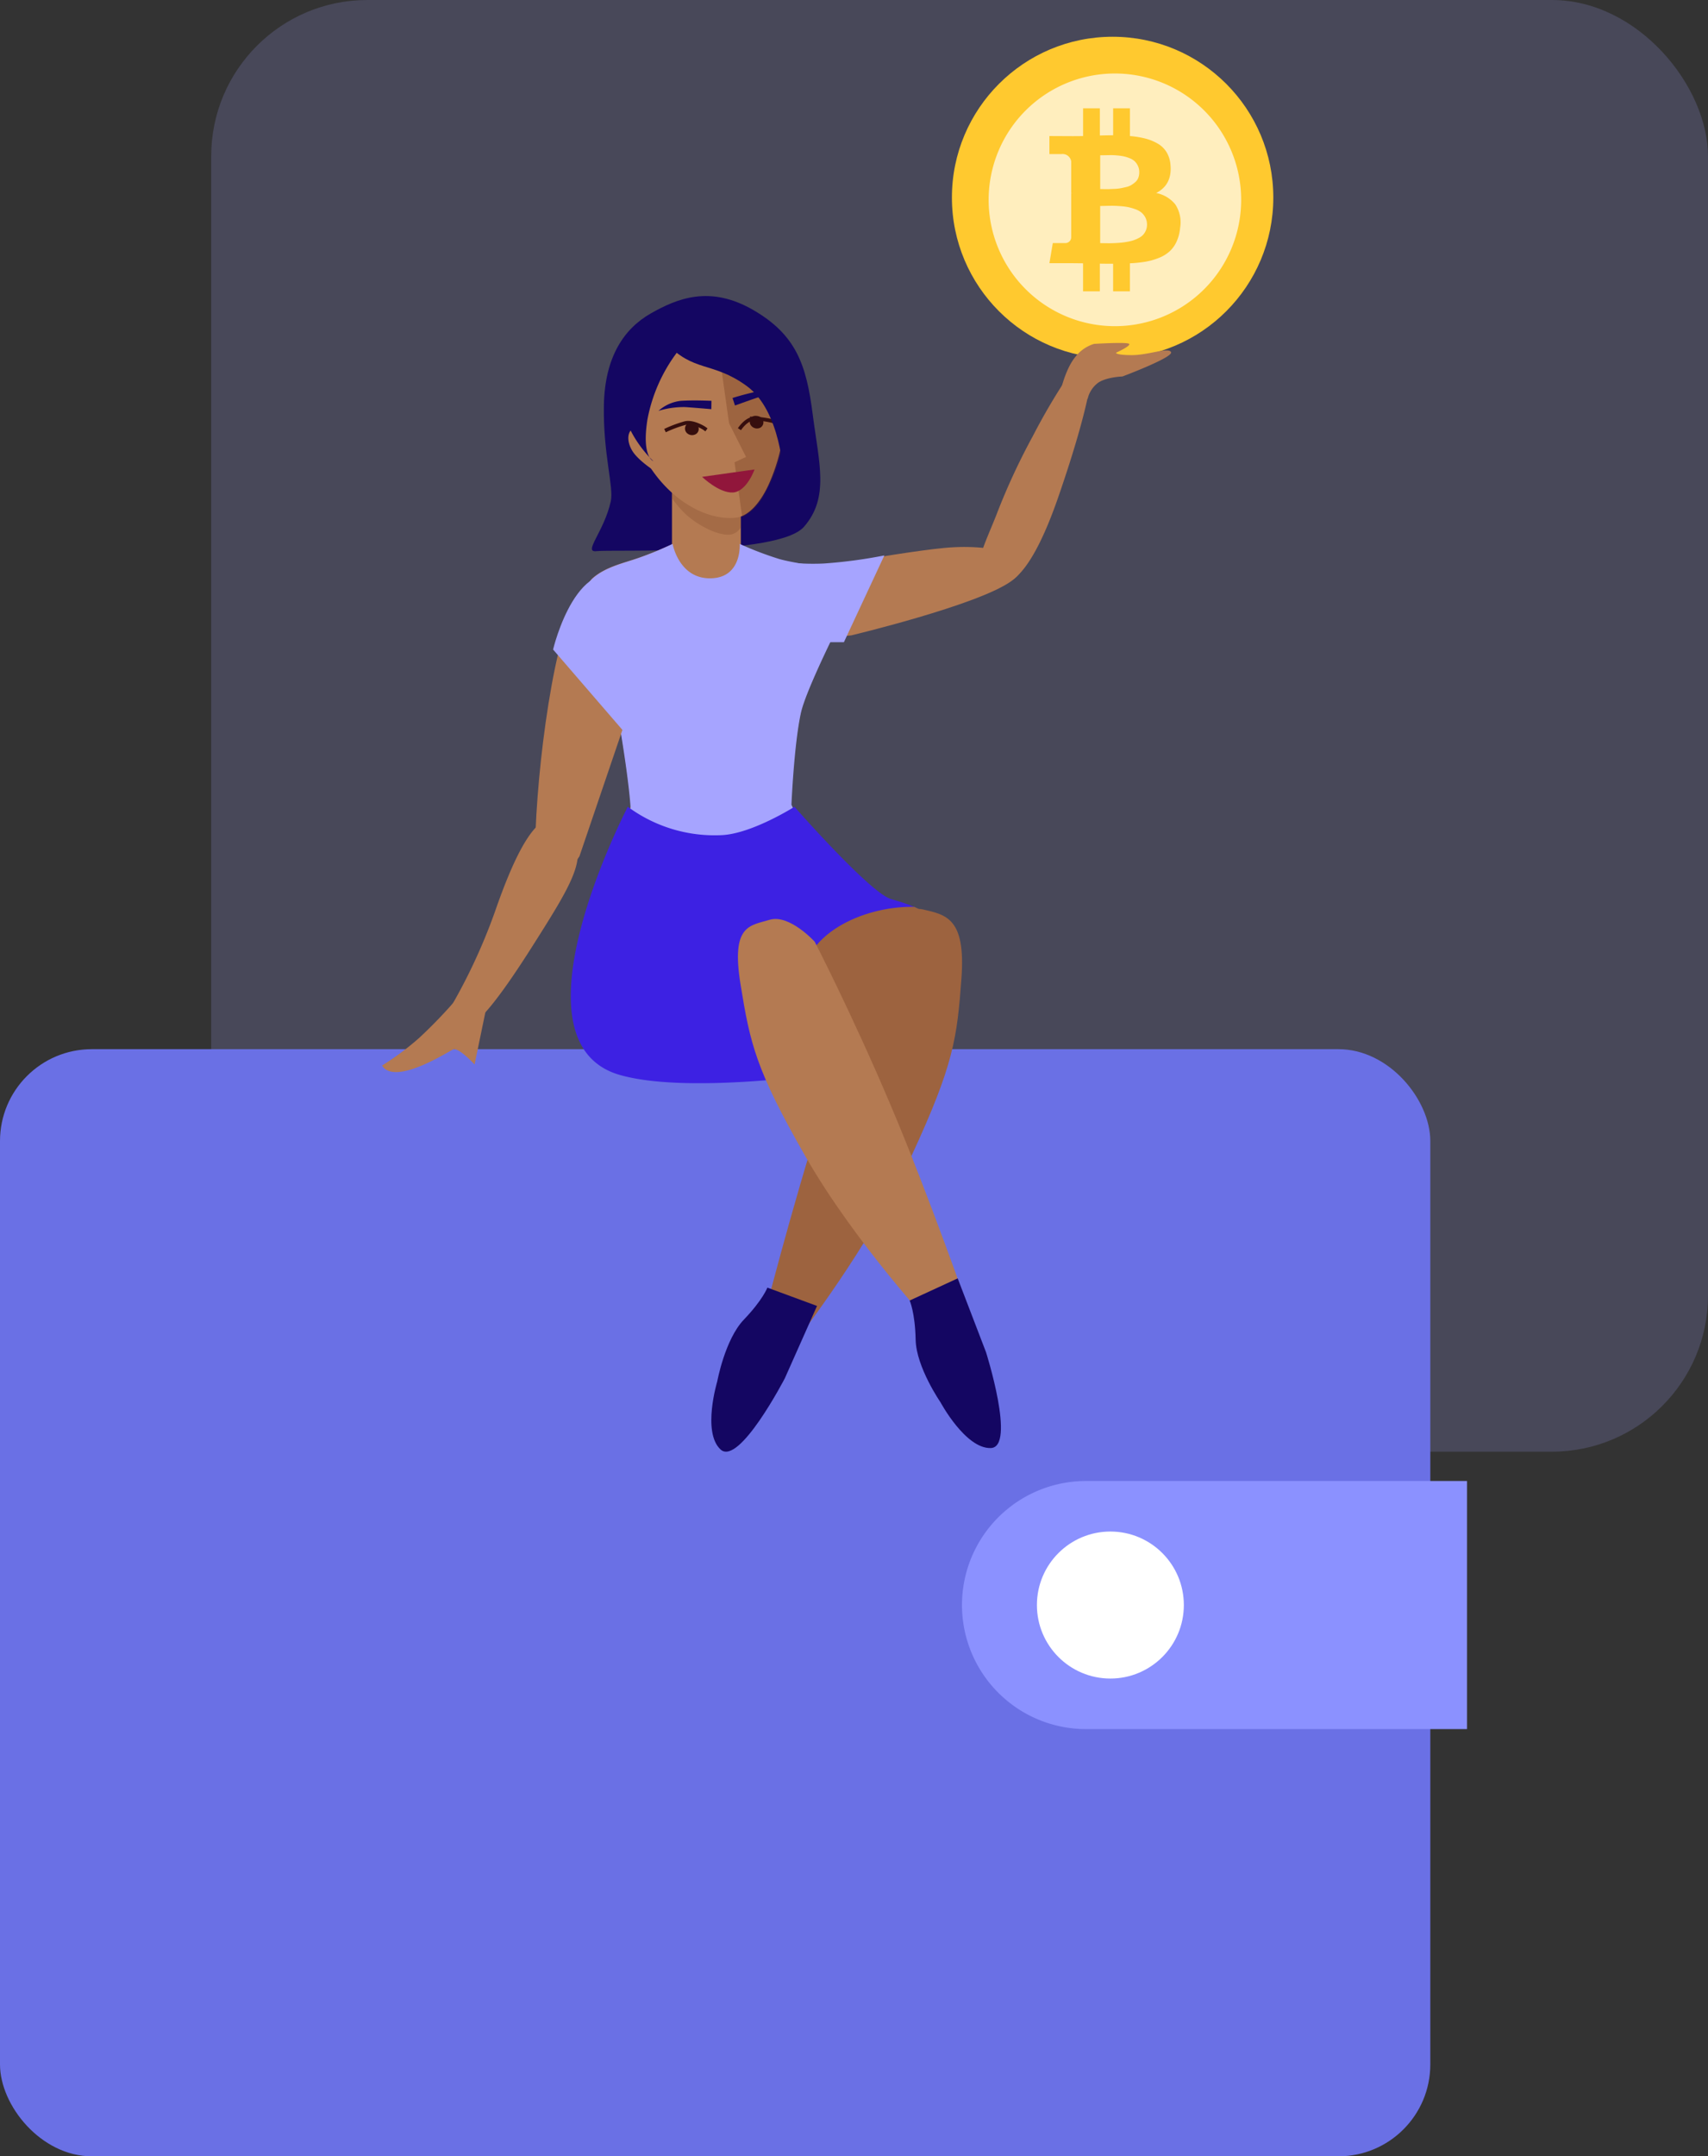 <svg xmlns="http://www.w3.org/2000/svg" width="372" height="469.383" viewBox="0 0 372 469.383">
  <rect x="0" y="0" width="372" height="469.383" fill="#333333" stroke="none"/>
  <g id="hot-wallet-btc" transform="translate(-58.482 -71.617)">
    <rect id="Rectangle_1580" data-name="Rectangle 1580" width="326" height="316" rx="34" transform="translate(104.482 71.617)" fill="#a6a4ff" opacity="0.186"/>
    <g id="wallet" transform="translate(13.482 -344)">
      <rect id="Rectangle_978" data-name="Rectangle 978" width="311.518" height="241" rx="20" transform="translate(45 644)" fill="#6a70e5"/>
      <g id="Group_971" data-name="Group 971" transform="translate(254.518 738)">
        <path id="Rectangle_979" data-name="Rectangle 979" d="M27,0h83a0,0,0,0,1,0,0V54a0,0,0,0,1,0,0H27A27,27,0,0,1,0,27v0A27,27,0,0,1,27,0Z" fill="#8b91ff"/>
      </g>
      <circle id="Ellipse_36" data-name="Ellipse 36" cx="16" cy="16" r="16" transform="translate(270.839 749)" fill="#fff"/>
    </g>
    <g id="lia5" transform="translate(-905.5 -802.394)">
      <path id="hair-back" d="M268.59,392.53c-6.346,1.894-11.881,6.891-14.455,17.2s-1.866,17.808-3.229,20.678c-2.945,6.2-8.559,9.576-5.43,9.889s38.305,9.96,45.171,4.993,6.3-12.732,7.367-23.467.413-17.614-7.54-25.025S274.936,390.636,268.59,392.53Z" transform="translate(755.717 620.19) rotate(-13)" fill="#140662"/>
      <path id="torso" d="M102.419,143.673a77.145,77.145,0,0,1-7.435,3.04c-3.092,1.084-7.115,1.9-9.959,4.376-4.817,4.192,3.877,19.938,5.955,32.324s2.356,17.22,2.356,17.22l-7.021,23.5a235.052,235.052,0,0,0,29.477,1.589c13.336-.379,21.567-3.889,21.567-3.889l-9.392-21.2s.886-13.655,2.376-20.445,11.877-22.679,6.149-28.307c-2.641-2.594-6.956-3.62-11.161-4.872a55.978,55.978,0,0,1-8.3-3.337Z" transform="translate(1008.058 848.74)" fill="#b47a52"/>
      <g id="neck" transform="translate(1110.336 971.74)">
        <rect id="Rectangle_2" data-name="Rectangle 2" width="15" height="24" transform="translate(0)" fill="#b47a52"/>
        <path id="Intersection_2" data-name="Intersection 2" d="M2.428,8.645A22.972,22.972,0,0,1,0,5.706V0H15V12.055a3.254,3.254,0,0,1-2.227,1.582,4.581,4.581,0,0,1-.535.03C9.238,13.668,4.75,11.066,2.428,8.645Z" transform="translate(0 5)" fill="#673115" opacity="0.2"/>
      </g>
      <g id="face" transform="translate(994.858 864.386) rotate(-8)">
        <path id="Path_4" data-name="Path 4" d="M306.7,416.259c-3.632-11.25,2-20.467,5.56-22.436s11.449-5.136,17.634-1.57,10.762,7.828,9.365,18.425a40.548,40.548,0,0,1-6.723,17.077c-2.4,3.415-5.364,5.832-8.074,5.69C318.4,433.127,310.331,427.508,306.7,416.259Z" transform="matrix(0.999, -0.035, 0.035, 0.999, -228.099, -282.525)" fill="#b47a52"/>
        <path id="face-shadow" d="M21.752,8.905a11.807,11.807,0,0,1,2.046.868c6.3,3.4,10.279,5.459,10.782,13.962a35.9,35.9,0,0,1-7.476,23.4,10.971,10.971,0,0,1-5.351,4.073Z" transform="translate(90.748 88)" fill="#673115" opacity="0.3"/>
        <path id="Path_6" data-name="Path 6" d="M328.384,410.146l2.66,8.814-4.23,1.136Z" transform="matrix(0.999, -0.035, 0.035, 0.999, -230.229, -280.612)" fill="#b47a52"/>
        <path id="Path_7" data-name="Path 7" d="M323,410.467l-.323-.372c-.222-.269-2.153-2.108-3.828-2.108a26.251,26.251,0,0,0-4.686.608" transform="matrix(0.996, -0.087, 0.087, 0.996, -249.989, -261.414)" fill="none" stroke="#360e0e" stroke-width="0.8"/>
        <path id="Path_8" data-name="Path 8" d="M314.34,410.467s1.5-2.191,3.273-2.191a19.139,19.139,0,0,1,4.417.82" transform="matrix(0.995, 0.105, -0.105, 0.995, -155.102, -321.259)" fill="none" stroke="#360e0e" stroke-width="0.8"/>
        <path id="Path_9" data-name="Path 9" d="M1.154,0c.637,0,1.731.606,1.731,1.435A1.33,1.33,0,0,1,1.658,2.9,1.621,1.621,0,0,1,0,1.5,1.361,1.361,0,0,1,1.154,0Z" transform="translate(102.407 117.89) rotate(-24)" fill="#360e0e"/>
        <path id="Path_1638" data-name="Path 1638" d="M1.158,0C1.8,0,2.894.606,2.894,1.435A1.332,1.332,0,0,1,1.664,2.9,1.624,1.624,0,0,1,0,1.5,1.363,1.363,0,0,1,1.158,0Z" transform="translate(116.741 118.052) rotate(-13)" fill="#360e0e"/>
        <path id="Path_13" data-name="Path 13" d="M327.928,425.33c-.808-.015-6.192-.216-6.192-.216s3.058,4.19,6.042,4.521,5.5-4.118,5.5-4.118S328.411,425.351,327.928,425.33Z" transform="matrix(0.999, -0.035, 0.035, 0.999, -231.234, -284.123)" fill="#91163b"/>
        <path id="Path_1592" data-name="Path 1592" d="M0,9.7a5.446,5.446,0,0,0,2.442.813c.907-.107,2.039-1.652,1.512-4.28S.335,0,.335,0Z" transform="translate(95.703 126.859) rotate(170)" fill="#b47a52"/>
        <path id="Path_4022" data-name="Path 4022" d="M9.41,0l.536,1.736s-2.97.681-5.535,1.317A18.871,18.871,0,0,0-.893,5.64,8.775,8.775,0,0,1,3,2.091C5.513,1.064,9.41,0,9.41,0Z" transform="matrix(0.899, 0.438, -0.438, 0.899, 100.926, 109.08)" fill="#140662"/>
        <path id="Path_4023" data-name="Path 4023" d="M8.284,5.081l.472-1.659S6.142,2.771,3.884,2.164A10.045,10.045,0,0,1,0,0,4.658,4.658,0,0,0,2.637,3.083,58.552,58.552,0,0,0,8.284,5.081Z" transform="matrix(-0.899, 0.438, -0.438, -0.899, 123.692, 114.168)" fill="#140662"/>
      </g>
      <path id="top" d="M102.419,143.673a76.762,76.762,0,0,1-7.435,3.067c-3.092,1.094-7.115,1.919-9.959,4.416-4.817,4.229,3.877,20.119,5.955,32.617s2.283,17.376,2.283,17.376l-8.238,23.123,1.5.506s16.452,5.094,27.588,4.774c13.336-.382,23.181-9.522,23.181-9.522l-8.993-19.6s.555-13.056,2.044-19.907,14.026-30.535,14.026-30.535-14.617-1.8-18.823-3.062a74.468,74.468,0,0,1-8.517-3.25s.543,7.385-6.358,7.483S102.419,143.673,102.419,143.673Z" transform="translate(1008.058 848.74)" fill="#a6a4ff"/>
      <g id="hair-front" transform="translate(1096.347 943.054) rotate(-8)">
        <path id="Path_14" data-name="Path 14" d="M315.844,393.156c5.134,7.473,9.561,5.474,16.221,11.913s5.217,20.349,5.217,20.349,7.475-17.743,4.424-25.072-6.117-11.483-13.194-13.7S310.71,385.683,315.844,393.156Z" transform="translate(-304.182 -386.027)" fill="#140662"/>
        <path id="Path_15" data-name="Path 15" d="M316.963,396.324a35.053,35.053,0,0,0-8.506,13.628c-2.463,7.983,0,9.192,0,9.192s-7-8.3-4.535-17.536a17.718,17.718,0,0,1,9.863-11.988Z" transform="translate(-302.979 -386.738)" fill="#140662"/>
      </g>
      <g id="arm1" transform="translate(1124.612 1106.504) rotate(177)">
        <path id="Path_1641" data-name="Path 1641" d="M0,9.67,10.339,47.7s5.633,10.768,10.069,13.362c5.647,3.3,12.219,2.05,11.493-5.124C30.661,43.677,15.789,15.56,7.814,3.993S0,9.67,0,9.67Z" transform="matrix(0.799, 0.602, -0.602, 0.799, 37.793, 40.095)" fill="#b47a52" opacity="0.998"/>
        <path id="Path_1642" data-name="Path 1642" d="M.19,32c-1.34-8.036,4.062-10.633,20.752-18.266S39.8,7.032,39.8,7.032L44.262,11.7A124.4,124.4,0,0,0,23.3,24.653C13.1,32.58,1.53,40.034.19,32Z" transform="translate(18.488 27.023) rotate(-30)" fill="#b47a52"/>
        <path id="Path_1643" data-name="Path 1643" d="M0,7.173,10.509,0s-.137,4.927,1.014,5.579c.546.309,14.775,2.963,13.643,8.258a60.272,60.272,0,0,0-9.958-1.291,103.951,103.951,0,0,0-12.122.462Z" transform="translate(49.218 10.665) rotate(-41)" fill="#b47a52"/>
      </g>
      <path id="sleeve1" d="M875.453,860.91C863.462,852.9,858.1,875.659,858.1,875.659l16.561,19.189S887.444,868.919,875.453,860.91Z" transform="translate(226.343 139.74)" fill="#a6a4ff"/>
      <path id="Path_4077" data-name="Path 4077" d="M1141.718,953.61s-26.74,51.2-1.75,58.377c18.718,5.373,63.467-2.963,63.467-2.963s7.962-9.63,7.744-13.86c-.868-16.855-2.142-18.618-12.1-21.449-4.589-1.305-21.061-20.1-21.061-20.1s-9.035,5.726-15.612,6.161A31.81,31.81,0,0,1,1141.718,953.61Z" transform="translate(-41 96.014)" fill="#3d21e3"/>
      <path id="Intersection_4" data-name="Intersection 4" d="M7.63,121.406c0-11.6,13.56-17.42,24.053-17.42q.313,0,.624.01c5.542,2.411,6.734,6.164,7.428,19.644.217,4.231-8.116,13.975-8.116,13.975s-5.349,1.145-13.073,2.367C12.44,135.389,7.63,128.313,7.63,121.406Z" transform="translate(1130.816 967.422)" fill="#9d633f"/>
      <path id="Path_4078" data-name="Path 4078" d="M13.655,0S4.98,23.787,2.385,45.482.867,72.819,4,85.558,11.46,97.641,16.578,97.2s5.9-9.43,5.9-9.43S23.8,70.462,23.8,48.767,22,0,22,0Z" transform="translate(1150.751 1169.546) rotate(-162)" fill="#9d633f"/>
      <path id="Path_4079" data-name="Path 4079" d="M12.727,96.373S4.051,72.587,1.457,50.891-.062,23.554,3.07,10.815,9.9-.117,14.374.373,21.554,8.6,21.554,8.6s1.32,17.311,1.32,39.006-1.807,48.767-1.807,48.767Z" transform="matrix(0.921, -0.391, 0.391, 0.921, 1118.211, 1079.511)" fill="#b47a52"/>
      <path id="shoe" d="M134.26,650.147l17.139-1.5s21.7-.607,20.353,4.749-12.6,7.787-12.6,7.787-8.807,2.973-14.57,1.45-8.57-1.1-8.57-1.1Z" transform="translate(1760.52 844.021) rotate(74)" fill="#140662"/>
      <path id="shoe-2" data-name="shoe" d="M134.26,650.147l17.139-1.5s21.7-.607,20.353,4.749-12.6,7.787-12.6,7.787-8.807,2.973-14.57,1.45-8.57-1.1-8.57-1.1Z" transform="matrix(-0.485, 0.875, -0.875, -0.485, 1775.923, 1356.132)" fill="#140662"/>
      <g id="bitcoin" transform="translate(474.307 -588.989)">
        <circle id="Ellipse_27" data-name="Ellipse 27" cx="35" cy="35" r="35" transform="translate(697 1471)" fill="#ffc92f"/>
        <path id="Path_61875" data-name="Path 61875" d="M27.5,0A27.5,27.5,0,1,1,0,27.5,27.5,27.5,0,0,1,27.5,0Z" transform="translate(705 1479)" fill="#ffeebe"/>
        <path id="Path_61878" data-name="Path 61878" d="M93.3,20.9a7.113,7.113,0,0,0-4.152-2.466q3.535-1.82,3.108-6.178a6.143,6.143,0,0,0-.866-2.74A5.456,5.456,0,0,0,89.429,7.65a10.72,10.72,0,0,0-2.681-1.078,20.977,20.977,0,0,0-3.322-.539V0H79.772V5.866q-.949,0-2.894.048V0H73.224V6.033q-.783.024-2.3.024l-5.03-.024V9.96h2.633a1.888,1.888,0,0,1,2.112,1.628V18.46a2.39,2.39,0,0,1,.38.024h-.38v9.624a1.271,1.271,0,0,1-1.376,1.221H66.629l-.736,4.382h4.745q.451,0,1.3.011t1.281.012v6.105h3.655V33.806q1,.025,2.894.024v6.009h3.654V33.734a28.158,28.158,0,0,0,3.452-.359,13.951,13.951,0,0,0,2.883-.826,7.767,7.767,0,0,0,2.3-1.4,6.607,6.607,0,0,0,1.531-2.131,9.124,9.124,0,0,0,.77-2.993A7.144,7.144,0,0,0,93.3,20.9ZM76.949,10.223q.166,0,.937-.012t1.281-.024a13.714,13.714,0,0,1,1.376.06A12.979,12.979,0,0,1,82,10.438a8.073,8.073,0,0,1,1.3.395,3.529,3.529,0,0,1,1.139.67,3.324,3.324,0,0,1,.723,1.006,3.163,3.163,0,0,1,.3,1.4,3.358,3.358,0,0,1-.213,1.221,2.3,2.3,0,0,1-.64.922,6.493,6.493,0,0,1-.878.647,4,4,0,0,1-1.151.443q-.7.168-1.221.263a9.914,9.914,0,0,1-1.3.132q-.783.036-1.186.048t-1.1,0q-.7-.012-.819-.012v-7.35h0Zm9.977,16.3a3.41,3.41,0,0,1-.581.958,3.3,3.3,0,0,1-.937.718,8,8,0,0,1-1.127.5,9,9,0,0,1-1.317.335q-.772.144-1.353.2t-1.388.1q-.806.035-1.257.036t-1.139-.012q-.688-.011-.878-.011V21.26q.19,0,1.127-.024t1.53-.024q.593,0,1.638.072A13.869,13.869,0,0,1,83,21.5a11.462,11.462,0,0,1,1.554.443,4.494,4.494,0,0,1,1.364.73,3.587,3.587,0,0,1,.878,1.1,3.449,3.449,0,0,1,.131,2.754Z" transform="translate(652.343 1486.58)" fill="#ffc92f"/>
      </g>
      <g id="arm2" transform="matrix(0.809, -0.588, 0.588, 0.809, 1116.39, 999.402)">
        <path id="Path_25" data-name="Path 25" d="M-.974,47.584c.449-9.016,12.141-34.568,12.141-34.568S16.8,3.734,21.236,1.5c5.647-2.849,11.493,4.417,11.493,4.417S19.79,31.168,13.661,40.738-1.423,56.6-.974,47.584Z" transform="translate(6.491 41.469) rotate(-92)" fill="#b47a52" opacity="0.998"/>
        <path id="Path_26" data-name="Path 26" d="M.019,21.915C-.243,18.71,4.516,16.8,10.545,13.4a142.6,142.6,0,0,1,17-8.353A137.658,137.658,0,0,1,41.394-.168l1.978,5.153s-5.224,4.75-19.85,13.849S.608,29.12.019,21.915Z" transform="translate(48.798 14.413) rotate(-3)" fill="#b47a52"/>
        <path id="Path_4055" data-name="Path 4055" d="M41.924,180.409a6.064,6.064,0,0,1,2.958,3.1c.766,2.122.107,5.389.107,5.389s1.562,11.793,2.779,11.5.488-4.945,1.27-8.382,1.295-3.337,1.295-3.337.706,3.546,1.24,3.232,1.719-7.447,1.719-7.447a8.12,8.12,0,0,0-1.863-4.611c-1.907-2.521-6.026-4.544-6.026-4.544Z" transform="matrix(0.391, -0.921, 0.921, 0.391, -91.572, -13.439)" fill="#b47a52"/>
      </g>
      <path id="Path_4082" data-name="Path 4082" d="M1173.31,895.766a49.957,49.957,0,0,0,12.084.91,105.545,105.545,0,0,0,13.2-1.76l-8.81,18.886h-18l-4.543-8.644Z" transform="translate(-42 100)" fill="#a6a4ff"/>
    </g>
  </g>
</svg>
